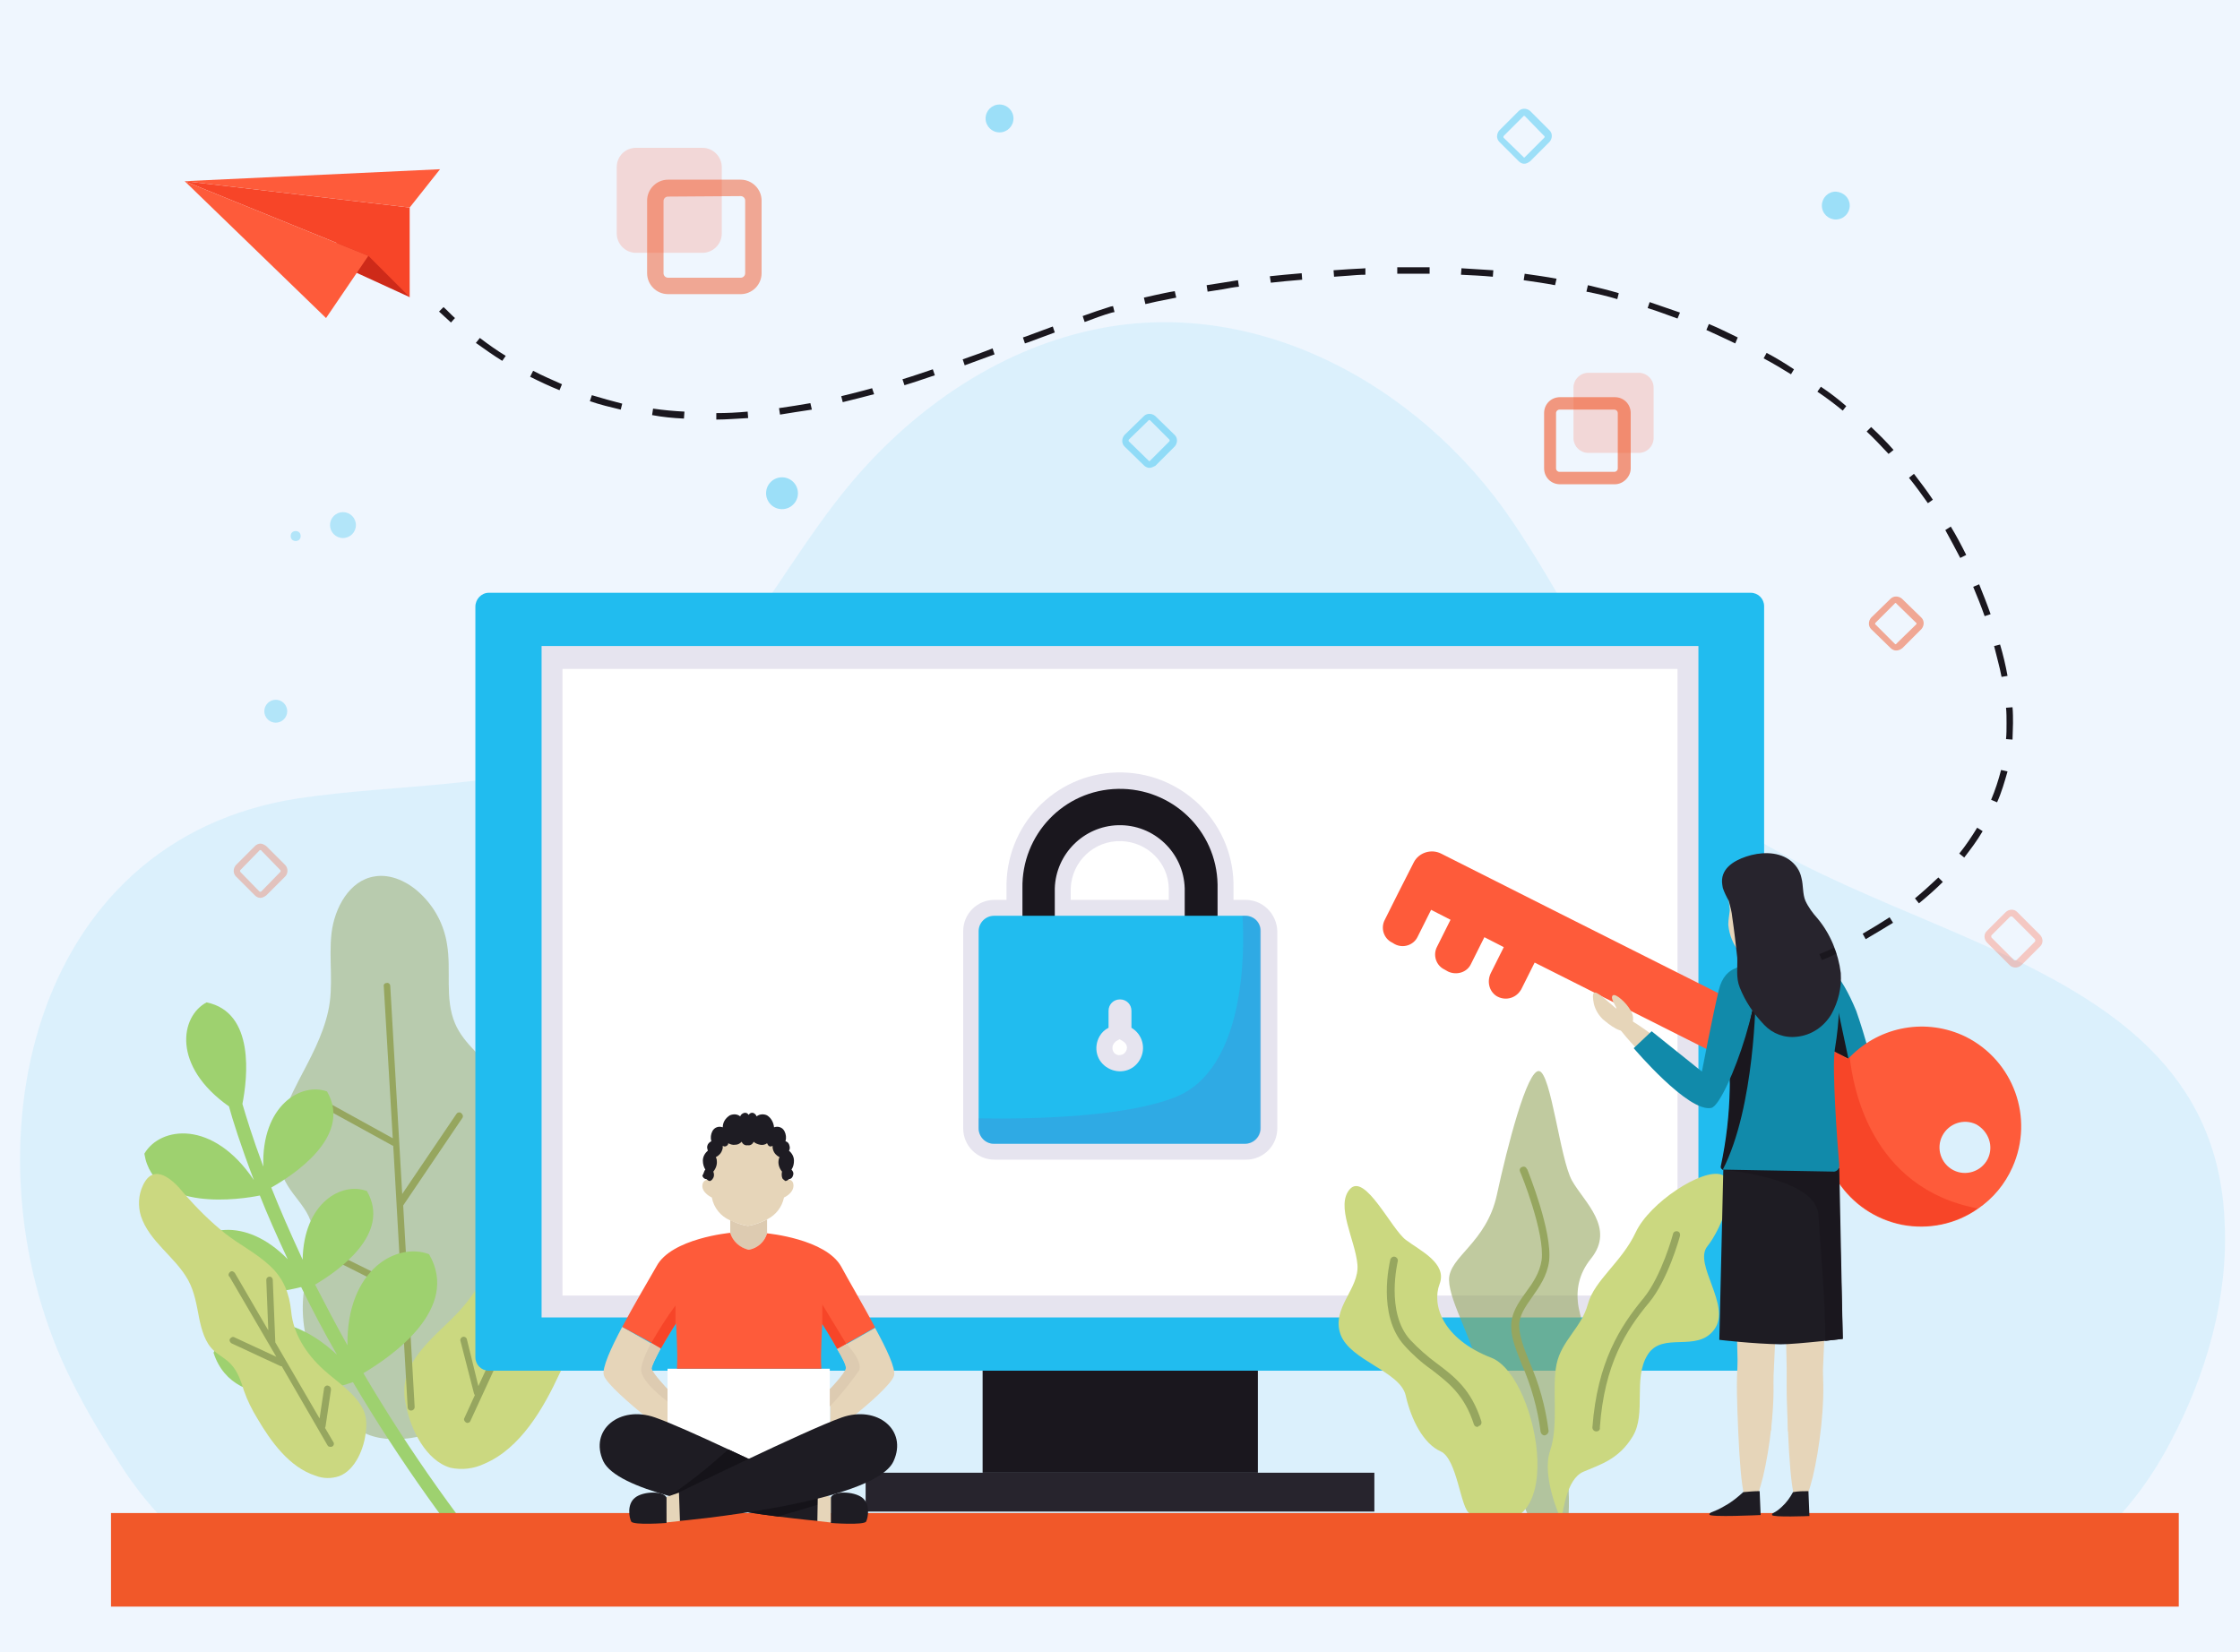 <?xml version="1.0" encoding="utf-8"?>
<!-- Generator: Adobe Illustrator 23.0.0, SVG Export Plug-In . SVG Version: 6.00 Build 0)  -->
<svg version="1.1" id="Layer_1" xmlns="http://www.w3.org/2000/svg" xmlns:xlink="http://www.w3.org/1999/xlink" x="0px" y="0px"
	 viewBox="0 0 450 332" style="enable-background:new 0 0 450 332;" xml:space="preserve">
<style type="text/css">
	.st0{fill:#EFF6FE;}
	.st1{opacity:0.1;}
	.st2{fill:#20BCEF;}
	.st3{opacity:0.5;}
	.st4{fill:#96A65F;}
	.st5{fill:#CBD880;}
	.st6{fill:#9ED16F;}
	.st7{fill:#1A171E;}
	.st8{fill:#21BCEF;}
	.st9{fill:#E6E4EF;}
	.st10{fill:#FFFFFF;}
	.st11{fill:#27242D;}
	.st12{opacity:0.6;}
	.st13{fill:#F15829;}
	.st14{fill:#E6D5B9;}
	.st15{fill:#118AAA;}
	.st16{fill:#E4ECEF;}
	.st17{fill:#FE5B3A;}
	.st18{fill:#F74528;}
	.st19{fill:#E8C8A1;}
	.st20{fill:#1E1C23;}
	.st21{fill:#CE2A19;}
	.st22{opacity:0.3;}
	.st23{fill:#5081C9;}
	.st24{opacity:0.2;}
	.st25{opacity:0.4;}
	.st26{fill:#DDCBB1;}
	.st27{fill:#151319;}
</style>
<title>login</title>
<rect x="-1.4" y="-1.5" class="st0" width="452.4" height="338.5"/>
<g class="st1">
	<path class="st2" d="M436.1,289.6c-2.7,5.2-6,10.1-9.9,14.5H31.7c-3.2-3.5-6-7.3-8.5-11.4c-3.7-5.6-7-11.4-9.9-17.5
		c-20.5-43.9-7.9-106.5,46.7-114.8c20.1-3,41-1.9,60.3-9.3c25.4-9.8,33.8-33.7,50.2-53.5c12-14.5,28.2-26.1,46.4-30.7
		c33.7-8.7,68.1,9.8,87.1,38.1c9.9,14.7,17.6,31,28,45.4c28.9,39.7,112.3,34.9,114.9,94.9C447.7,260.6,443.3,276,436.1,289.6z"/>
</g>
<g class="st3">
	<path class="st4" d="M71,286.5c-7.2-8.7-12.3-18.9-9.3-30.5c1.2-4.8,2.4-8.8-0.6-13.2c-1.4-2.1-3.2-3.9-4.2-6.3
		c-2.9-6.7,0-13.4,3.1-19.4c2.3-4.4,4.8-8.9,5.9-13.8c1.2-5.2,0.1-10.5,0.7-15.8c0.6-5.1,3.6-10.6,8.6-11.4c3.3-0.6,6.8,1.1,9.2,3.4
		c2.9,2.7,4.8,6.3,5.4,10.2c0.9,5.3-0.5,10.9,1.6,15.9c1.8,4.3,6.1,7.1,8.8,11c2.9,4.2,4,9.3,3,14.3c-0.8,4.1-3,7.8-3.7,11.9
		c-1.5,9.3,5.1,18.3,3.8,27.7c-0.9,5.4-4,10.3-8.5,13.4c-5,3.6-12.3,6.1-18.5,5c-3.4-0.6-6.3-2.6-8.2-5.4"/>
</g>
<path class="st5" d="M81.6,282.5c-0.5-1.9-0.5-4,0-5.9c1.7-5.4,6.9-9.1,10.6-13.1c4.4-4.8,7.6-11,7.6-17.5c0-5.3,1.2-9.7,4.9-13.7
	s8.2-6.9,12-10.6c4-3.9,7.6-8.2,10.8-12.8c2.7-3.9,7.6-9.8,11.5-3.3c1.5,2.6,2,5.7,1.4,8.7c-1.7,7.7-8.8,12.7-11.8,19.8
	c-1.5,3.6-1.7,7.4-2.1,11.3c-0.4,3.4-1,7.3-3.5,9.9c-1.4,1.5-3.3,2.7-4.6,4.3c-1.8,2.3-2.3,5.2-2.9,8c-0.7,2.9-1.7,5.7-3.1,8.4
	c-3.2,6.9-7.8,15-15.1,18.1c-2.1,1-4.5,1.3-6.8,0.8C85.6,293.5,82.5,287.2,81.6,282.5z"/>
<path class="st4" d="M92.6,223.6c-0.3-0.2-0.7-0.1-0.9,0.2l-10.9,16.1l-2.4-41.8c0-0.4-0.4-0.7-0.7-0.6c-0.4,0-0.7,0.3-0.6,0.7
	c0,0,0,0,0,0l1.8,30.5l-13.4-7.4c-0.3-0.2-0.8,0-0.9,0.3c-0.2,0.3,0,0.7,0.3,0.9l14,7.7h0.1l1.6,28.2L69.7,253
	c-0.3-0.2-0.7,0-0.9,0.3c0,0,0,0,0,0c-0.2,0.3,0,0.8,0.3,0.9l11.5,5.8l1.3,22.8c0,0.3,0.3,0.6,0.6,0.6h0.1c0.4,0,0.7-0.3,0.7-0.7
	c0,0,0,0,0,0L81,242.2l11.9-17.6C93.1,224.3,93,223.9,92.6,223.6C92.6,223.7,92.6,223.7,92.6,223.6z"/>
<path class="st6" d="M52.9,234.4c-2.2-5.9-3.5-10.2-4.2-12.6c1-5.1,2.6-18.4-7.2-20.4c-5.3,2.8-7,12.8,4.5,20.9
	c0.7,2.6,2.3,7.7,5,14.8c-8.2-12.2-18.8-10.8-22-5.3c1.9,12,19.8,9.1,23.2,8.4c1.5,3.8,3.4,8.1,5.6,12.8c-8.6-8.8-17.8-6.5-20.3-1.2
	c2.7,11,18.2,8,23,6.8c2.1,4.3,4.5,8.9,7.2,13.6c-11.2-10.5-22.2-7-24.8-0.4c4.2,13,22.8,7.7,28,5.9c9.3,15.7,19.9,30.6,31.7,44.6
	l2.1-1.7c-11.8-14-22.4-28.9-31.7-44.7c5.9-3.5,19.5-13,13.2-23.9c-6.6-2.5-16.6,3.2-16.4,18.3c-2.4-4.3-4.5-8.3-6.5-12.2
	c4.6-2.7,15.4-10.2,10.4-18.8c-5.1-1.9-12.7,2.4-12.9,13.8c-2.5-5.4-4.6-10.2-6.3-14.5c3.9-2.2,16.5-10.1,11.2-19.3
	C60.5,217.4,52.5,222.1,52.9,234.4z"/>
<path class="st4" d="M119.6,252.5c-0.2-0.3-0.6-0.4-0.9-0.3l-12.3,7.2l11.6-25.2c0.1-0.4-0.1-0.8-0.4-0.9c-0.3-0.1-0.7,0-0.8,0.3
	l-8.5,18.4l-0.9-15.6c0-0.4-0.4-0.7-0.7-0.6c-0.4,0-0.7,0.3-0.6,0.7c0,0,0,0,0,0l1,17.7c0,0.1,0,0.2,0.1,0.3l-11.1,24l-2.3-9.4
	c-0.1-0.4-0.5-0.6-0.8-0.5c-0.4,0.1-0.6,0.5-0.5,0.8l2.7,10.5c0,0.1,0.1,0.3,0.2,0.4l-2.1,4.6c-0.2,0.3,0,0.7,0.3,0.9c0,0,0,0,0,0
	c0.1,0,0.2,0.1,0.2,0.1c0.3,0,0.6-0.1,0.7-0.4l11.1-24.1c0.1,0,0.3,0,0.4-0.1l13.5-7.9C119.7,253.2,119.8,252.8,119.6,252.5z"/>
<path class="st5" d="M73.5,287.6c0.2-1.4,0.1-2.8-0.4-4.1c-1.6-3.6-5.4-5.8-8.2-8.4c-3.3-3-6-7.1-6.4-11.6c-0.4-3.7-1.5-6.6-4.3-9.2
	s-6.1-4.2-9-6.5c-3-2.4-5.8-5.2-8.3-8.1c-2.1-2.6-6-6.3-8.2-1.5c-0.9,1.9-1,4.1-0.4,6.1c1.7,5.2,6.9,8.2,9.5,12.9
	c1.3,2.4,1.7,5,2.2,7.6c0.5,2.4,1.2,5,3,6.6c1.1,1,2.4,1.6,3.4,2.7c1.4,1.5,2,3.4,2.6,5.3c0.7,2,1.6,3.8,2.7,5.6
	c2.7,4.6,6.4,9.8,11.7,11.5c1.5,0.6,3.2,0.6,4.7,0.1C71.4,295.4,73.2,290.9,73.5,287.6z"/>
<path class="st4" d="M67,289.8l-1.7-2.9c0-0.1,0.1-0.2,0.1-0.3l1.1-7.4c0-0.4-0.2-0.7-0.6-0.8c-0.4-0.1-0.7,0.2-0.8,0.5
	c0,0,0,0,0,0.1l-0.9,6l-8.9-15.3c0-0.1,0-0.1,0-0.2l-0.5-12.3c0-0.4-0.3-0.7-0.6-0.7c-0.4,0-0.7,0.3-0.7,0.6c0,0.1,0,0.1,0,0.2
	l0.4,10l-6.7-11.5c-0.2-0.3-0.6-0.5-0.9-0.3c-0.3,0.2-0.5,0.6-0.3,0.9c0,0,0,0.1,0.1,0.1l9.4,16.1l-8.4-3.9c-0.3-0.2-0.7,0-0.9,0.3
	s0,0.7,0.3,0.9l9.9,4.6c0.1,0,0.2,0,0.2,0l9.2,15.9c0.1,0.2,0.3,0.3,0.6,0.3c0.1,0,0.3,0,0.4-0.1C67,290.5,67.2,290.1,67,289.8z"/>
<rect x="197.4" y="273.4" class="st7" width="55.3" height="22.5"/>
<path class="st8" d="M98.2,119.1h253.5c1.5,0,2.7,1.2,2.7,2.7v150.9c0,1.5-1.2,2.7-2.7,2.7H98.2c-1.5,0-2.7-1.2-2.7-2.7V121.9
	C95.5,120.4,96.7,119.1,98.2,119.1z"/>
<rect x="108.8" y="129.8" class="st9" width="232.4" height="134.9"/>
<rect x="113" y="134.4" class="st10" width="224" height="125.9"/>
<rect x="173.9" y="295.9" class="st11" width="102.2" height="7.8"/>
<g class="st12">
	<path class="st4" d="M308.1,307c-1.7-3.9-8.4-18.7-10.1-28.1s-6.8-17-6.9-21.7s7.5-7.4,9.6-17.1s6.1-25.3,8.5-24.9s4.2,17.7,6.6,22
		s8.8,9.5,3.8,15.7s-2.3,13.5,2.3,19.9s-8.4,14.4-7.1,23.1s-1.1,20.4-1.1,20.4L308.1,307z"/>
</g>
<path class="st4" d="M310.3,288.4c-0.4,0-0.7-0.3-0.8-0.7c-0.6-4.7-1.9-9.3-3.8-13.6c-1.1-2.8-2.1-5.2-2.1-7.4
	c-0.1-2.8,1.4-4.9,2.9-7c1.4-1.9,2.8-3.9,3.2-6.5c0.7-5.5-4.2-17.6-4.3-17.7c-0.2-0.4-0.1-0.8,0.3-1c0.4-0.2,0.8-0.1,1,0.3
	c0,0,0,0.1,0.1,0.1c0.2,0.5,5.1,12.6,4.4,18.5c-0.4,3-2,5.2-3.4,7.2s-2.7,3.8-2.6,6c0.1,2,0.9,4.2,2,6.9c2,4.5,3.3,9.2,3.9,14
	C311.1,287.9,310.8,288.3,310.3,288.4L310.3,288.4z"/>
<path class="st5" d="M295.3,304.1c-1.9-0.8-2.5-11-5.9-12.5s-5.9-6.3-7-11.2s-11.2-7-13.1-12.3s3.8-9.1,3.4-14s-4.5-11.9-1.5-15.2
	s8.3,8,11.2,10.2s8.4,4.7,6.8,8.9s0.6,11,10.4,14.8S315.9,313.4,295.3,304.1z"/>
<path class="st4" d="M296.8,286.7c-0.3,0-0.6-0.2-0.7-0.5c-1.9-5.9-5-8.3-8.5-11c-2-1.4-3.9-3.1-5.5-4.9c-5.5-6.1-2.9-16.7-2.8-17.2
	c0.1-0.4,0.5-0.7,0.9-0.6c0.4,0.1,0.7,0.5,0.6,0.9c0,0.1-2.5,10.3,2.5,15.8c1.6,1.7,3.4,3.3,5.3,4.7c3.6,2.7,7,5.3,9,11.7
	c0.1,0.4-0.1,0.8-0.5,0.9c0,0,0,0,0,0C296.9,286.7,296.8,286.7,296.8,286.7z"/>
<path class="st5" d="M313.6,305.3c0.5-1.5,1-8.1,4.5-9.6s7.1-2.5,9.9-7.1s0-11.6,3-16.4s9.9-0.3,13.4-5.1s-4.3-13.1-1.4-16.7
	s6.6-13.1,2.8-14.4s-14.4,5.6-17.2,11.6s-8.3,9.6-9.6,14.4s-5.3,7.3-6.3,12.1s0.5,12.1-1.3,17.4S313.6,305.3,313.6,305.3z"/>
<path class="st4" d="M320.7,287.6L320.7,287.6c-0.5,0-0.8-0.4-0.8-0.8c0,0,0,0,0,0c1-13.1,5.5-20.2,10.3-26
	c3.6-4.4,5.9-12.8,5.9-12.9c0.1-0.4,0.5-0.6,0.9-0.5c0,0,0,0,0,0c0.4,0.1,0.6,0.5,0.5,0.9c-0.1,0.4-2.4,8.8-6.2,13.4
	c-4.6,5.5-9,12.4-9.9,25.1C321.5,287.3,321.1,287.6,320.7,287.6z"/>
<rect x="22.3" y="304" class="st13" width="415.4" height="18.8"/>
<path class="st9" d="M250.2,180.8h-2.4v-2.3c0.3-12.6-9.7-23-22.3-23.3c-12.6-0.3-23,9.7-23.3,22.3c0,0.3,0,0.6,0,1v2.3h-2.4
	c-3.5,0-6.3,2.8-6.3,6.3v39.6c0,3.5,2.8,6.3,6.3,6.3h50.5c3.5,0,6.3-2.8,6.3-6.3v0v-39.6C256.5,183.6,253.7,180.8,250.2,180.8
	L250.2,180.8z M226.4,210.5c0,0.4-0.2,0.8-0.5,1.1c-0.3,0.3-0.7,0.4-1.2,0.4c-0.6-0.1-1.1-0.5-1.2-1.2c-0.1-0.6,0.2-1.2,0.7-1.6
	l0.7-0.4l0.7,0.4C226.1,209.5,226.4,210,226.4,210.5L226.4,210.5z M215.1,180.8v-2.3c0.2-5.4,4.7-9.7,10.2-9.5
	c5.2,0.2,9.4,4.3,9.5,9.5v2.3H215.1z"/>
<path class="st14" d="M367.7,237l-19.2-0.8l-0.9-32.9l1.3-8.3l8.9-3.3l5.7,1.1c3.3,0.6,5.6,3.5,5.5,6.8l-2.1,23.3L367.7,237z"/>
<path class="st14" d="M360,187.7v6.6c-1.5,0.7-3.1,0.9-4.7,0.8c-1.8,0-2.1-0.8-2.1-0.8v-2.4L360,187.7z"/>
<path class="st14" d="M360.7,182.7c0,0.2,0,0.5,0,0.7s0,0.2,0,0.2c0.2,3.9-2.4,8.1-6.1,8.7h-0.2c-0.8,0.1-3.7,0.3-4.8-0.8
	c-1.4-1.6-2.2-3.6-2.4-5.7c0-1,0.2-1.9,0.3-2.9c0-0.6-0.3-2.3-0.3-3c0-3.5,2.3-7,6.5-7C360,173,360.9,178.5,360.7,182.7z"/>
<path class="st14" d="M375.5,220.4c-2.1,0.9-8.2-10.7-10.4-15.7s-3.1-9.5-0.5-10.5s5,2.7,7.1,7.8S377.5,219.6,375.5,220.4z"/>
<path class="st14" d="M363.8,241.7c-1.8-0.8,3.8-14.3,5.5-18.1s3.8-7.6,5.8-6.6s0.5,5-1.2,8.8S365.6,242.6,363.8,241.7z"/>
<path class="st14" d="M365.3,238.3c2.2,0.8,0.3,4.5-0.4,5.8c-1.1,2-4.2,3-5,2.6s2.1-4.8,2-5.1s-1.4,2.3-2.1,1.8s1-3.4,2.2-4.4
	S363.9,237.7,365.3,238.3z"/>
<path class="st15" d="M366.9,228.1l-1.9,4.4l2.2,1.2l2.3,1.3l0.4-0.7c1.3-2.6,6.1-12,6.6-15.4c0.6-4-3.6-15.8-3.6-15.8
	c-3.1-7.5-6.5-11.2-9.8-9.4s2.2,12.6,2.2,12.6l5.7,12l-1.8,4.2L366.9,228.1z"/>
<path class="st7" d="M368.5,199.4l4.2,19.7c0,0-10.2-2.6-10.1-3.6S368.5,199.4,368.5,199.4z"/>
<path class="st16" d="M366.9,228.1c0.1,1.9,0.2,4,0.3,5.6l2.3,1.3l0.4-0.7l-0.6-11.8L366.9,228.1z"/>
<path class="st17" d="M394.9,208.3c-7.8-3.8-17.1-2.2-23.2,4c-0.1,0.1-0.3,0.3-0.4,0.4l-6.1-3.1l-51.9-26.1l-23.8-12
	c-2-1-4.5-0.2-5.5,1.8l-3.1,6.1l0,0l-2.7,5.4c-0.9,1.7-0.2,3.8,1.5,4.6c0,0,0,0,0,0l0.5,0.3c1.7,0.9,3.8,0.2,4.6-1.5l2.7-5.4l3.9,2
	l-2.7,5.4c-0.9,1.7-0.2,3.8,1.5,4.6l0.7,0.4c1.7,0.8,3.8,0.2,4.6-1.5l2.7-5.4l3.9,2l-2.6,5.2c-0.8,1.6-0.4,3.6,1.1,4.6
	c1.6,1,3.7,0.6,4.8-1c0.1-0.1,0.1-0.2,0.2-0.3l2.7-5.4l51.9,26.1l6.1,3.1c-2.1,10.8,4.9,21.3,15.8,23.5c5.3,1,10.8-0.1,15.2-3.2
	c3.1-2.1,5.5-5,7-8.4C408.7,224.6,404.5,213.1,394.9,208.3z M399.3,232.9c-1.3,2.5-4.4,3.5-6.9,2.2c-2.5-1.3-3.5-4.4-2.2-6.9
	c1.3-2.5,4.3-3.5,6.8-2.3C399.5,227.3,400.6,230.3,399.3,232.9C399.3,232.9,399.3,232.9,399.3,232.9z"/>
<path class="st18" d="M397.3,242.8c-9.1,6.3-21.5,4-27.8-5.1c-3.1-4.4-4.2-9.9-3.2-15.2l-6.1-3.1l4.9-9.7l6.1,3.1
	c0.1-0.1,0.3-0.3,0.4-0.4C372.2,218,375.6,238.7,397.3,242.8z"/>
<path class="st19" d="M354.1,234.4c2,0.1,3.9,2.8,4.1,5.7c0.2,3,0,6-0.5,9c-1.4,9.2-1.2,20.9-3.9,21.7s-5.6-5.7-5.5-15.2
	c0-8.6-0.8-19.6,1-20.7C350.3,234.3,352.3,234.3,354.1,234.4z"/>
<path class="st14" d="M351.6,268.6c7.7-2.4,4.2,24.8,1.6,31.4s-3.5-1-4-12.4S348.6,269.5,351.6,268.6z"/>
<path class="st19" d="M364,234.4c2,0.1,3.9,2.8,4.1,5.7c0.2,3,0,6-0.5,9c-1.4,9.2-1.2,20.9-3.9,21.7s-5.6-5.7-5.5-15.2
	c0-8.6-0.8-19.6,1-20.7C360.2,234.3,362.3,234.3,364,234.4z"/>
<path class="st14" d="M361.6,268.6c7.7-2.4,4.2,24.8,1.6,31.4s-3.5-1-4-12.4S358.6,269.5,361.6,268.6z"/>
<polygon class="st14" points="358.4,249.5 359.2,287.6 365.7,287.4 367.3,249.9 "/>
<polygon class="st14" points="348.5,249.5 349.4,287.6 355.8,287.4 357.5,249.9 "/>
<path class="st20" d="M370.2,269l-3.5,0.4l-1.1,0.1c-2.9,0.3-6.2,0.6-7.9,0.6c-5.6-0.1-12.3-0.9-12.3-0.9l0.8-34.2v-0.4l23.3,0.1
	L370.2,269z"/>
<path class="st7" d="M370.2,269l-3.5,0.4c0-8.3-1-19.1-1.4-25.3s-12.9-8.4-19.3-9.1v-0.4l23.3,0.1L370.2,269z"/>
<path class="st15" d="M369.5,234.2c0,0.6-0.4,1.1-1,1.2c0,0-0.1,0-0.1,0l-22.1-0.4h-0.1c-0.3-0.1-0.5-0.4-0.4-0.7
	c1.1-5.1,1.7-10.4,1.8-15.6c0.1-2.4-0.3-4.8-1.1-7.1v-0.1c-0.1-0.3-0.2-0.5-0.3-0.8c-0.8-2.6-0.9-5.3-0.4-8c0.3-4.4,1.3-6.6,2.6-7.9
	s11.2-3.4,16.6-1.9c3.6,1,5.7,5.1,3.6,18C368,214.5,369.1,229.7,369.5,234.2z"/>
<path class="st7" d="M352.7,200c0,0-0.1,22.4-6.6,35c-0.3-0.1-0.5-0.4-0.4-0.7c1.1-5.1,1.7-10.4,1.8-15.6c0.1-2.4-0.3-4.8-1.1-7.1
	v-0.1c-0.1-0.3-0.2-0.5-0.3-0.8c0.8-4.2,1.8-8.2,1.8-8.2L352.7,200z"/>
<path class="st14" d="M324.2,203.9c1.3-1.5,12.5,7.6,15.6,10.3s6.1,5.8,4.6,7.4s-4.9-1-8-3.6S322.9,205.4,324.2,203.9z"/>
<path class="st14" d="M343.4,222.2c-2.1-0.6-0.1-13.3,1.2-18.7s3.2-9.3,5.9-8.7s2.4,5.1,0.9,10.4S345.5,222.7,343.4,222.2z"/>
<path class="st14" d="M320.2,199.5c0.5-0.6,3.3,2.2,4.2,2.9c0.1,0.1,0.2,0.2,0.3,0.2s0-0.1,0-0.1c-0.1-0.4-1.3-2-0.7-2.5
	s2.8,1.6,3.5,2.9c0.1,0.1,0.1,0.1,0.1,0.2c0.7,1,0.6,2.4-0.1,3.4c-1.3,1.9-4.4-0.8-5.5-1.7c-0.9-0.9-1.5-1.9-1.8-3.1
	C320,200.7,319.9,199.8,320.2,199.5z"/>
<path class="st15" d="M350.9,194.3c0,0-4.3-0.8-5.6,4.6s-3.4,16.4-3.4,16.4l-10.1-8.1l-3.6,3.4c0,0,11,13,15.6,12
	C346.9,221.9,356.6,194.5,350.9,194.3z"/>
<path class="st11" d="M346,177.8c0,0.2,0.1,0.4,0.1,0.6c0.3,0.9,0.7,1.7,1.2,2.6c0.3,1.1,0.6,2.2,0.7,3.3c0.4,2.7,0.7,5.4,1,8.1
	c0.1,2-0.3,4,0.5,6c1.1,2.8,2.8,5.3,4.9,7.5c1.7,1.8,4.1,2.7,6.6,2.4c2.9-0.3,5.4-2,6.9-4.5c1.4-2.5,2.1-5.4,1.9-8.3
	c-0.5-4-2.1-7.9-4.7-11c-0.9-1-1.8-2.2-2.4-3.5c-0.6-1.4-0.4-3.1-0.8-4.6c-0.3-1.5-1.2-2.8-2.5-3.7c-2.5-1.7-5.9-1.5-8.6-0.6
	S345.5,174.7,346,177.8z"/>
<path class="st20" d="M350.2,299.8c-1.1,1-2.3,2-3.6,2.7c-2.5,1.5-3.1,1.2-3.2,1.8s10.3,0.1,10.3,0.1l-0.2-4.8
	C352.4,299.6,351.3,299.7,350.2,299.8z"/>
<path class="st20" d="M360.2,299.8c-0.6,1.1-1.3,2.1-2.3,3c-1.5,1.4-2,1.1-1.9,1.6s7.5,0.2,7.5,0.2l-0.2-5
	C362.3,299.6,361.3,299.6,360.2,299.8z"/>
<polygon class="st21" points="82.3,59.7 64.2,51.4 71.1,46.3 79.2,52.6 "/>
<polygon class="st18" points="82.3,41.7 82.3,59.7 74,51.4 37.1,36.4 "/>
<polygon class="st17" points="88.4,34 82.3,41.7 37.1,36.4 "/>
<polygon class="st17" points="74,51.4 65.5,63.9 37.1,36.4 "/>
<path class="st7" d="M90.6,64.8c-0.8-0.7-1.6-1.5-2.4-2.2l0.9-0.9c0.8,0.7,1.5,1.5,2.3,2.2L90.6,64.8z"/>
<path class="st7" d="M374.8,188.7l-0.6-1.1c1.9-1.1,3.7-2.2,5.4-3.3l0.7,1.1C378.5,186.5,376.7,187.6,374.8,188.7z M385.5,181.5
	l-0.8-1c1.7-1.4,3.2-2.8,4.7-4.2l0.9,0.9C388.8,178.7,387.2,180.1,385.5,181.5L385.5,181.5z M394.6,172.3l-1-0.8
	c1.3-1.6,2.5-3.4,3.6-5.2l1.1,0.7C397.2,168.9,395.9,170.6,394.6,172.3L394.6,172.3z M401.2,161.2l-1.2-0.5c0.8-1.9,1.5-4,2-6
	l1.3,0.3C402.7,157.1,402.1,159.2,401.2,161.2L401.2,161.2z M404.3,148.6l-1.3-0.1c0.1-1,0.1-2.1,0.1-3.2s0-2.1-0.1-3.1l1.3-0.1
	c0.1,1.1,0.1,2.1,0.1,3.2S404.3,147.6,404.3,148.6L404.3,148.6z M402.1,136c-0.4-2.1-1-4.1-1.5-6.2l1.2-0.3c0.6,2,1.1,4.1,1.5,6.3
	L402.1,136z M398.7,123.8c-0.7-2-1.5-4-2.3-5.9l1.2-0.5c0.8,2,1.6,4,2.3,6L398.7,123.8z M393.8,112.1c-1-1.9-2-3.8-3-5.6l1.1-0.7
	c1.1,1.8,2.1,3.7,3.1,5.7L393.8,112.1z M387.3,101.1c-1.2-1.7-2.5-3.5-3.8-5.1l1-0.8c1.3,1.7,2.6,3.4,3.8,5.2L387.3,101.1z
	 M379.4,91.2c-1.4-1.5-2.9-3.1-4.4-4.5l0.9-0.9c1.6,1.5,3.1,3,4.5,4.6L379.4,91.2z M143.9,84.3V83c2.1,0,4.2-0.1,6.3-0.3l0.1,1.3
	C148.1,84.1,146,84.3,143.9,84.3z M137.4,84.1c-2.2-0.1-4.3-0.3-6.4-0.7l0.2-1.3c2.1,0.3,4.2,0.5,6.3,0.6L137.4,84.1z M156.7,83.3
	l-0.2-1.3c2-0.3,4.1-0.6,6.3-1l0.3,1.3C160.9,82.6,158.7,83,156.7,83.3z M370.2,82.5c-1.6-1.3-3.3-2.6-5.1-3.8l0.7-1
	c1.8,1.2,3.5,2.5,5.1,3.9L370.2,82.5z M124.7,82.3c-2.1-0.5-4.2-1-6.2-1.7l0.4-1.2c2,0.6,4.1,1.2,6.1,1.7L124.7,82.3z M169.3,80.8
	l-0.3-1.2c2-0.5,4.1-1,6.2-1.6l0.4,1.2C173.4,79.8,171.3,80.3,169.3,80.8z M112.4,78.4c-2-0.8-3.9-1.7-5.9-2.7l0.6-1.2
	c1.9,1,3.8,1.8,5.8,2.7L112.4,78.4z M181.7,77.4l-0.4-1.2c2-0.6,4-1.3,6.1-2l0.4,1.2C185.7,76.1,183.7,76.8,181.7,77.4L181.7,77.4z
	 M359.8,75.2c-1.8-1.1-3.6-2.2-5.5-3.2l0.6-1.1c1.9,1,3.7,2.1,5.5,3.3L359.8,75.2z M193.8,73.4l-0.4-1.2c2-0.7,4-1.4,6-2.2l0.4,1.2
	C197.8,71.9,195.8,72.7,193.8,73.4z M100.9,72.5c-1.8-1.1-3.6-2.4-5.3-3.6l0.8-1c1.7,1.3,3.4,2.5,5.2,3.6L100.9,72.5z M348.6,69
	c-1.9-0.9-3.8-1.8-5.8-2.7l0.5-1.2c2,0.8,3.9,1.8,5.8,2.7L348.6,69z M205.9,69l-0.4-1.2l0.6-0.2l5.4-2l0.4,1.2l-5.4,2L205.9,69z
	 M217.9,64.7l-0.4-1.2c1.9-0.7,3.7-1.3,5.6-1.9l0.5-0.1l0.3,1.2l-0.5,0.1C221.6,63.3,219.8,64,217.9,64.7L217.9,64.7z M337,64
	c-2-0.7-4-1.5-6-2.1l0.4-1.2c2,0.7,4.1,1.4,6.1,2.1L337,64z M230.1,61.1l-0.3-1.3l2.2-0.5c1.4-0.3,2.7-0.6,4-0.8l0.3,1.3l-4,0.8
	L230.1,61.1z M324.9,60.1c-2-0.6-4.1-1.1-6.2-1.5l0.3-1.3c2.1,0.5,4.2,1,6.2,1.6L324.9,60.1z M242.6,58.6l-0.2-1.3l3.2-0.5l3.1-0.5
	l0.2,1.3c-1,0.1-2.1,0.3-3.1,0.5L242.6,58.6z M312.4,57.3c-2.1-0.4-4.2-0.7-6.3-1l0.2-1.3c2.1,0.3,4.3,0.6,6.4,1L312.4,57.3z
	 M255.3,56.8l-0.2-1.3c1-0.1,2-0.2,3-0.3s2.3-0.2,3.4-0.3l0.1,1.3c-1.1,0.1-2.2,0.2-3.4,0.3L255.3,56.8z M268,55.6l-0.1-1.3l2.9-0.2
	c1.2-0.1,2.4-0.1,3.5-0.2l0,1.3c-1.2,0-2.3,0.1-3.5,0.2L268,55.6z M299.9,55.6c-2.1-0.2-4.3-0.3-6.4-0.4l0.1-1.3
	c2.1,0.1,4.3,0.3,6.4,0.4L299.9,55.6z M280.7,55v-1.3c0.9,0,1.9,0,2.8,0s2.1,0,3.2,0h0.5V55h-0.5h-3.1H280.7z"/>
<path class="st7" d="M366,192.9l-0.5-1.2c1-0.4,2-0.8,2.9-1.3l0.5,1.2C368,192.1,367,192.5,366,192.9z"/>
<path class="st7" d="M244.6,199.1h-39.2v-20.6c-0.2-10.8,8.3-19.8,19.2-20c10.8-0.2,19.8,8.3,20,19.2c0,0.3,0,0.6,0,0.9L244.6,199.1
	z M211.9,192.6H238v-14.1c-0.2-7.2-6.2-12.9-13.4-12.7c-6.9,0.2-12.5,5.8-12.7,12.7V192.6z"/>
<path class="st8" d="M250.2,184h-50.5c-1.7,0-3.1,1.4-3.1,3.1c0,0,0,0,0,0v39.6c0,1.7,1.4,3.1,3,3.1c0,0,0,0,0,0h50.5
	c1.7,0,3.1-1.4,3.1-3.1v-39.6C253.3,185.4,251.9,184,250.2,184z M222.7,206.5v-3.4c0-1.3,1-2.3,2.3-2.3c1.3,0,2.3,1,2.3,2.3
	c0,0,0,0,0,0v3.4c2.2,1.3,3,4.1,1.7,6.4s-4.1,3-6.4,1.7s-3-4.1-1.7-6.4C221.3,207.5,221.9,206.9,222.7,206.5z"/>
<g class="st22">
	<path class="st23" d="M253.3,187.1v39.6c0,1.7-1.4,3.1-3.1,3.1h-50.5c-1.7,0-3.1-1.4-3.1-3.1c0,0,0,0,0,0v-2
		c12,0.2,29.9-0.4,39.6-4.3c13.9-5.6,13.9-29,13.4-36.4h0.6C251.9,184,253.3,185.3,253.3,187.1C253.3,187,253.3,187,253.3,187.1z"/>
</g>
<g class="st24">
	<path class="st17" d="M127.8,29.7h13.3c2.2,0,3.9,1.8,3.9,3.9v13.3c0,2.2-1.8,3.9-3.9,3.9h-13.3c-2.2,0-3.9-1.8-3.9-3.9V33.6
		C123.9,31.4,125.6,29.7,127.8,29.7z"/>
</g>
<g class="st3">
	<path class="st13" d="M148.8,59.1h-14.6c-2.3,0-4.2-1.9-4.2-4.2V40.3c0-2.3,1.9-4.2,4.2-4.2h14.6c2.3,0,4.2,1.9,4.2,4.2v14.6
		C153,57.2,151.1,59.1,148.8,59.1z M134.2,39.5c-0.5,0-0.9,0.4-0.9,0.9v14.5c0,0.5,0.4,0.9,0.9,0.9h14.6c0.5,0,0.9-0.4,0.9-0.9V40.3
		c0-0.5-0.4-0.9-0.9-0.9L134.2,39.5z"/>
</g>
<g class="st24">
	<path class="st17" d="M319.1,74.9h10.1c1.6,0,3,1.3,3,3V88c0,1.6-1.3,3-3,3h-10.1c-1.6,0-3-1.3-3-3V77.9
		C316.1,76.2,317.5,74.9,319.1,74.9z"/>
</g>
<g class="st12">
	<path class="st13" d="M324.4,97.3h-11c-1.8,0-3.2-1.4-3.2-3.2V83c0-1.8,1.4-3.2,3.2-3.2h11c1.8,0,3.2,1.4,3.2,3.2v11.1
		C327.6,95.8,326.1,97.3,324.4,97.3z M313.3,82.3c-0.4,0-0.7,0.3-0.7,0.7c0,0,0,0,0,0v11.1c0,0.4,0.3,0.7,0.7,0.7h11
		c0.4,0,0.7-0.3,0.7-0.7V83c0-0.4-0.3-0.7-0.7-0.7c0,0,0,0,0,0L313.3,82.3z"/>
</g>
<g class="st25">
	<path class="st8" d="M306.2,32.9c-0.4,0-0.8-0.2-1.1-0.5l-3.9-3.9c-0.6-0.6-0.6-1.6,0-2.3c0,0,0,0,0,0l3.9-3.9
		c0.6-0.6,1.6-0.6,2.3,0c0,0,0,0,0,0l3.9,3.9c0.6,0.6,0.6,1.6,0,2.3l-3.9,3.9C307,32.7,306.6,32.9,306.2,32.9z M306.2,23.3
		c-0.1,0-0.2,0-0.2,0.1l-3.9,3.9c-0.1,0.1-0.1,0.3,0,0.4c0,0,0,0,0,0l3.9,3.8c0.1,0.2,0.3,0.2,0.4,0l3.8-3.8
		c0.1-0.1,0.1-0.1,0.1-0.2c0-0.1,0-0.2-0.1-0.2l-3.8-3.9C306.4,23.3,306.3,23.3,306.2,23.3z"/>
</g>
<g class="st3">
	<path class="st13" d="M380.9,130.7c-0.4,0-0.8-0.2-1.1-0.5l-3.9-3.8c-0.6-0.6-0.6-1.6,0-2.3c0,0,0,0,0,0l3.9-3.8
		c0.6-0.6,1.6-0.6,2.3,0c0,0,0,0,0,0l3.9,3.8c0.6,0.6,0.6,1.6,0,2.3c0,0,0,0,0,0l-3.8,3.8C381.7,130.6,381.3,130.7,380.9,130.7z
		 M380.6,129.3c0.2,0.2,0.3,0.2,0.4,0l3.9-3.8c0.1-0.1,0.1-0.1,0.1-0.2c0-0.1,0-0.2-0.1-0.2l-3.9-3.8c-0.1-0.2-0.3-0.2-0.4,0
		l-3.8,3.8c-0.1,0.1-0.1,0.1-0.1,0.2c0,0.1,0,0.2,0.1,0.2L380.6,129.3z"/>
</g>
<g class="st25">
	<path class="st8" d="M230.9,94c-0.4,0-0.8-0.2-1.1-0.5l-3.9-3.8c-0.6-0.6-0.6-1.6,0-2.3l3.9-3.8c0.6-0.6,1.6-0.6,2.3,0c0,0,0,0,0,0
		l3.9,3.8c0.6,0.6,0.6,1.6,0,2.3l-3.9,3.9C231.7,93.8,231.3,94,230.9,94z M230.9,84.4c-0.1,0-0.2,0-0.2,0.1l-3.9,3.8
		c-0.1,0.1-0.1,0.3,0,0.4c0,0,0,0,0,0l3.9,3.8c0.1,0.2,0.3,0.2,0.4,0l3.8-3.8c0.1-0.1,0.1-0.3,0-0.4c0,0,0,0,0,0l-3.8-3.8
		C231,84.4,231,84.4,230.9,84.4L230.9,84.4z"/>
</g>
<g class="st22">
	<path class="st13" d="M52.3,180.4c-0.4,0-0.8-0.2-1.1-0.5l-3.8-3.8c-0.6-0.6-0.6-1.6,0-2.3c0,0,0,0,0,0l3.8-3.8
		c0.3-0.3,0.7-0.5,1.1-0.5l0,0c0.4,0,0.8,0.2,1.2,0.5l3.8,3.8c0.6,0.6,0.6,1.7,0,2.3l-3.8,3.8C53.1,180.2,52.7,180.4,52.3,180.4z
		 M52.3,170.8c-0.1,0-0.2,0-0.2,0.1l-3.8,3.9c-0.1,0.1-0.1,0.3,0,0.4c0,0,0,0,0,0l3.8,3.9c0.1,0.1,0.3,0.1,0.4,0c0,0,0,0,0,0
		l3.8-3.9c0.1-0.1,0.1-0.3,0-0.4c0,0,0,0,0,0l-3.8-3.9C52.5,170.8,52.4,170.8,52.3,170.8z"/>
</g>
<g class="st22">
	<path class="st17" d="M404.9,194.4c-0.5,0-0.9-0.2-1.2-0.5l-4.5-4.5c-0.7-0.7-0.7-1.8,0-2.4l3.7-3.7c0.7-0.7,1.8-0.7,2.4,0l4.5,4.5
		c0.7,0.7,0.7,1.8,0,2.4c0,0,0,0,0,0l-3.7,3.7C405.8,194.2,405.3,194.4,404.9,194.4z M404.6,192.9c0.1,0.1,0.3,0.1,0.5,0
		c0,0,0,0,0,0l3.7-3.7c0.1-0.1,0.1-0.3,0-0.5l-4.5-4.5c-0.1-0.1-0.3-0.1-0.5,0l-3.7,3.7c-0.1,0.1-0.1,0.3,0,0.5c0,0,0,0,0,0
		L404.6,192.9z"/>
</g>
<g class="st22">
	<circle class="st8" cx="68.9" cy="105.5" r="2.6"/>
</g>
<g class="st25">
	<path class="st8" d="M371.6,41.3c0,1.5-1.2,2.8-2.8,2.8c-1.5,0-2.8-1.2-2.8-2.8c0-1.5,1.2-2.8,2.8-2.8l0,0
		C370.4,38.6,371.6,39.8,371.6,41.3z"/>
</g>
<g class="st25">
	<circle class="st8" cx="200.8" cy="23.8" r="2.8"/>
</g>
<g class="st25">
	<circle class="st8" cx="157.1" cy="99.1" r="3.2"/>
</g>
<g class="st22">
	<circle class="st8" cx="55.4" cy="142.9" r="2.3"/>
</g>
<g class="st22">
	<path class="st8" d="M60.4,107.7c0,0.6-0.4,1-1,1s-1-0.4-1-1s0.4-1,1-1S60.4,107.1,60.4,107.7z"/>
</g>
<path class="st26" d="M150.2,246.3h0.1c1.3-0.2,2.6-0.7,3.8-1.3v2.8c-0.5,1.7-1.9,3-3.7,3.3c-1.8-0.3-3.2-1.6-3.7-3.4v-2.5v-0.1
	C147.8,245.7,148.9,246.1,150.2,246.3z"/>
<path class="st14" d="M150.3,246.3h-0.1c-1.2-0.2-2.4-0.6-3.5-1.1c-1.9-0.8-3.3-2.5-3.7-4.6c0,0-2-0.9-1.9-2.4s1.7-1.2,1.7-1.2
	s-1.4-5,1.2-8.8s6.1-2.6,6.1-2.6h0.3c0,0,3.4-1.1,6.1,2.6s1.2,8.8,1.2,8.8s1.7-0.4,1.7,1.2s-1.9,2.4-1.9,2.4
	c-0.4,1.9-1.6,3.5-3.4,4.4C152.9,245.6,151.6,246.1,150.3,246.3z"/>
<path class="st10" d="M166.7,286.3v0.1c-5.6,2.3-11.1,5.1-16.3,8.3c-5.2-3.2-10.7-5.9-16.3-8.3v-0.1V275h32.6L166.7,286.3
	L166.7,286.3z"/>
<path class="st14" d="M134.1,279.1v7.1v0.1c-1.4-0.6-2.9-1.1-4.2-1.5c-3.4-2.8-8.1-6.8-8.6-8.5c-0.4-1.4,1.4-5.4,3.7-9.7l0,0
	l5.8,3.3l1.9,1.1c-1,1.9-1.9,3.7-1.8,4.1C131.3,276.2,134.1,279.1,134.1,279.1L134.1,279.1z"/>
<path class="st14" d="M179.6,276.4c-0.5,1.7-5.2,5.8-8.6,8.5c-1.3,0.4-2.8,0.9-4.2,1.5v-0.1v-7.1h0.1c0,0,2.8-2.9,3.1-4
	c0.2-0.5-0.7-2.3-1.8-4.1l1.8-1l5.8-3.3l0,0C178.1,271,180,275,179.6,276.4z"/>
<path class="st26" d="M172.5,275.5c-1.8,2.5-3.7,4.9-5.8,7.1v-3.6h0.1c0,0,2.8-2.9,3.1-4c0.2-0.5-0.7-2.3-1.8-4.1l1.9-1
	C171.3,271.4,173.4,274,172.5,275.5z"/>
<path class="st17" d="M175.8,266.7L175.8,266.7L170,270l0,0l-1.8,1c-1.3-2.3-2.8-4.7-3-5l0,0c0,0-0.4,6-0.2,8.8v0.2h-29v-0.3
	c0.2-2.8-0.2-8.8-0.2-8.8l0,0c-0.2,0.3-1.7,2.7-3,5l-1.9-1.1l-5.9-3.2l0,0c2.4-4.5,5.3-9.4,6.9-12.2c3-5.6,14.8-6.7,14.8-6.7
	c0.5,1.7,1.9,3,3.7,3.4c1.8-0.3,3.2-1.6,3.7-3.3c0,0,11.8,1.1,14.9,6.7C170.5,257.3,173.4,262.2,175.8,266.7z"/>
<path class="st18" d="M135.7,262.3v3.7l0,0c-0.2,0.3-1.7,2.7-3,5l-1.9-1.1C132.3,267.3,133.9,264.7,135.7,262.3z"/>
<path class="st26" d="M134.1,279.1v2.5c-2.6-2-5.2-4.5-5.3-6.3c0-1.3,0.9-3.3,2-5.5l1.9,1.1c-1,1.9-1.9,3.7-1.8,4.1
	C131.3,276.2,134.1,279.1,134.1,279.1L134.1,279.1z"/>
<path class="st20" d="M141.7,235c-0.3-0.5-0.5-1.1-0.5-1.8c0-0.8,0.4-1.5,1-2c-0.1-0.3-0.2-0.7-0.1-1c0.1-0.4,0.4-0.7,0.8-0.9
	c-0.2-0.7-0.1-1.4,0.2-2c0.4-0.8,1.3-1.1,2.1-0.8c0-1,0.5-1.8,1.4-2.4c0.7-0.3,1.5-0.3,2.1,0.2c0.1-0.3,0.4-0.6,0.8-0.7
	c0.4-0.1,0.7,0.1,0.9,0.4c0.2-0.3,0.5-0.5,0.9-0.4c0.3,0.1,0.6,0.4,0.7,0.7c0.6-0.5,1.5-0.5,2.1-0.2c0.8,0.5,1.3,1.4,1.4,2.4
	c0.8-0.3,1.7,0,2.1,0.8c0.3,0.6,0.4,1.3,0.2,2c0.4,0.1,0.7,0.4,0.8,0.9c0.1,0.3,0.1,0.7-0.1,1c0.6,0.5,1,1.2,1,2
	c0,0.6-0.1,1.2-0.5,1.8c0.3,0.3,0.5,0.7,0.3,1.2c-0.1,0.4-0.4,0.7-0.8,0.7c-0.1,0.1-0.2,0.2-0.4,0.3c-0.1,0-0.2,0.1-0.3,0.1
	c-0.2-0.1-0.4-0.3-0.6-0.5c-0.2-0.4-0.2-1-0.1-1.4c-0.5-0.6-0.8-1.4-0.7-2.2c0-0.2,0.1-0.5,0.2-0.7c-0.6-0.3-1.1-0.8-1.3-1.5
	c-0.1-0.3-0.1-0.6-0.1-0.8c-0.2,0.2-0.6,0.2-0.8,0c-0.1-0.1-0.2-0.3-0.3-0.5c-0.4,0.3-0.9,0.4-1.4,0.3c-0.5-0.1-1-0.3-1.3-0.6
	c-0.2,0.5-0.7,0.8-1.2,0.7l0,0c-0.5,0.1-1-0.2-1.2-0.7c-0.4,0.4-0.8,0.6-1.3,0.6c-0.5,0.1-1-0.1-1.4-0.3c0,0.2-0.1,0.4-0.3,0.5
	c-0.2,0.2-0.6,0.2-0.8,0c0,0.3,0,0.6-0.1,0.8c-0.2,0.7-0.7,1.2-1.3,1.5c0.1,0.2,0.2,0.4,0.2,0.7c0.1,0.8-0.2,1.6-0.7,2.2
	c0.2,0.5,0.2,1-0.1,1.4c-0.1,0.2-0.3,0.4-0.6,0.5c-0.1,0-0.2-0.1-0.3-0.1c-0.1-0.1-0.3-0.2-0.4-0.3c-0.4,0-0.7-0.3-0.8-0.7
	C141.4,235.8,141.4,235.3,141.7,235z"/>
<path class="st20" d="M164.4,299.9v2.4v3.3c0,0-3.3-0.3-8.1-0.9c-7.4-0.9-14.6-2.3-21.8-4.1c-6.5-1.8-11.9-4.1-13.3-7
	c-2.9-6.3,3.3-11.3,10.4-8.8c2.9,1,8.7,3.6,14.7,6.4C155.2,295.3,164.4,299.9,164.4,299.9z"/>
<path class="st27" d="M164.4,299.9v2.4l-8.1,2.4c-7.4-0.9-14.6-2.3-21.8-4.1c4.2-2.9,8.1-6,11.8-9.4
	C155.2,295.3,164.4,299.9,164.4,299.9z"/>
<path class="st20" d="M166.9,300.9v5.1c0,0,6.7,0.5,7.1-0.3s0.9-3.5-0.8-4.8S167.4,299.5,166.9,300.9z"/>
<polygon class="st14" points="164.3,299.9 166.9,300.8 166.9,305.9 164.2,305.6 "/>
<path class="st20" d="M136.4,305.6c0,0,39.2-3.5,43.1-12c2.9-6.3-3.3-11.3-10.4-8.8s-32.8,15.1-32.8,15.1L136.4,305.6z"/>
<polygon class="st14" points="136.4,299.9 133.8,300.8 133.8,305.9 136.6,305.6 "/>
<path class="st20" d="M133.9,300.9v5.1c0,0-6.7,0.5-7.1-0.3s-0.9-3.5,0.8-4.8C129.2,299.6,133.3,299.5,133.9,300.9z"/>
<path class="st18" d="M170,270L170,270l-1.8,1c-1.3-2.3-2.8-4.7-3-5v-3.9L170,270z"/>
</svg>
